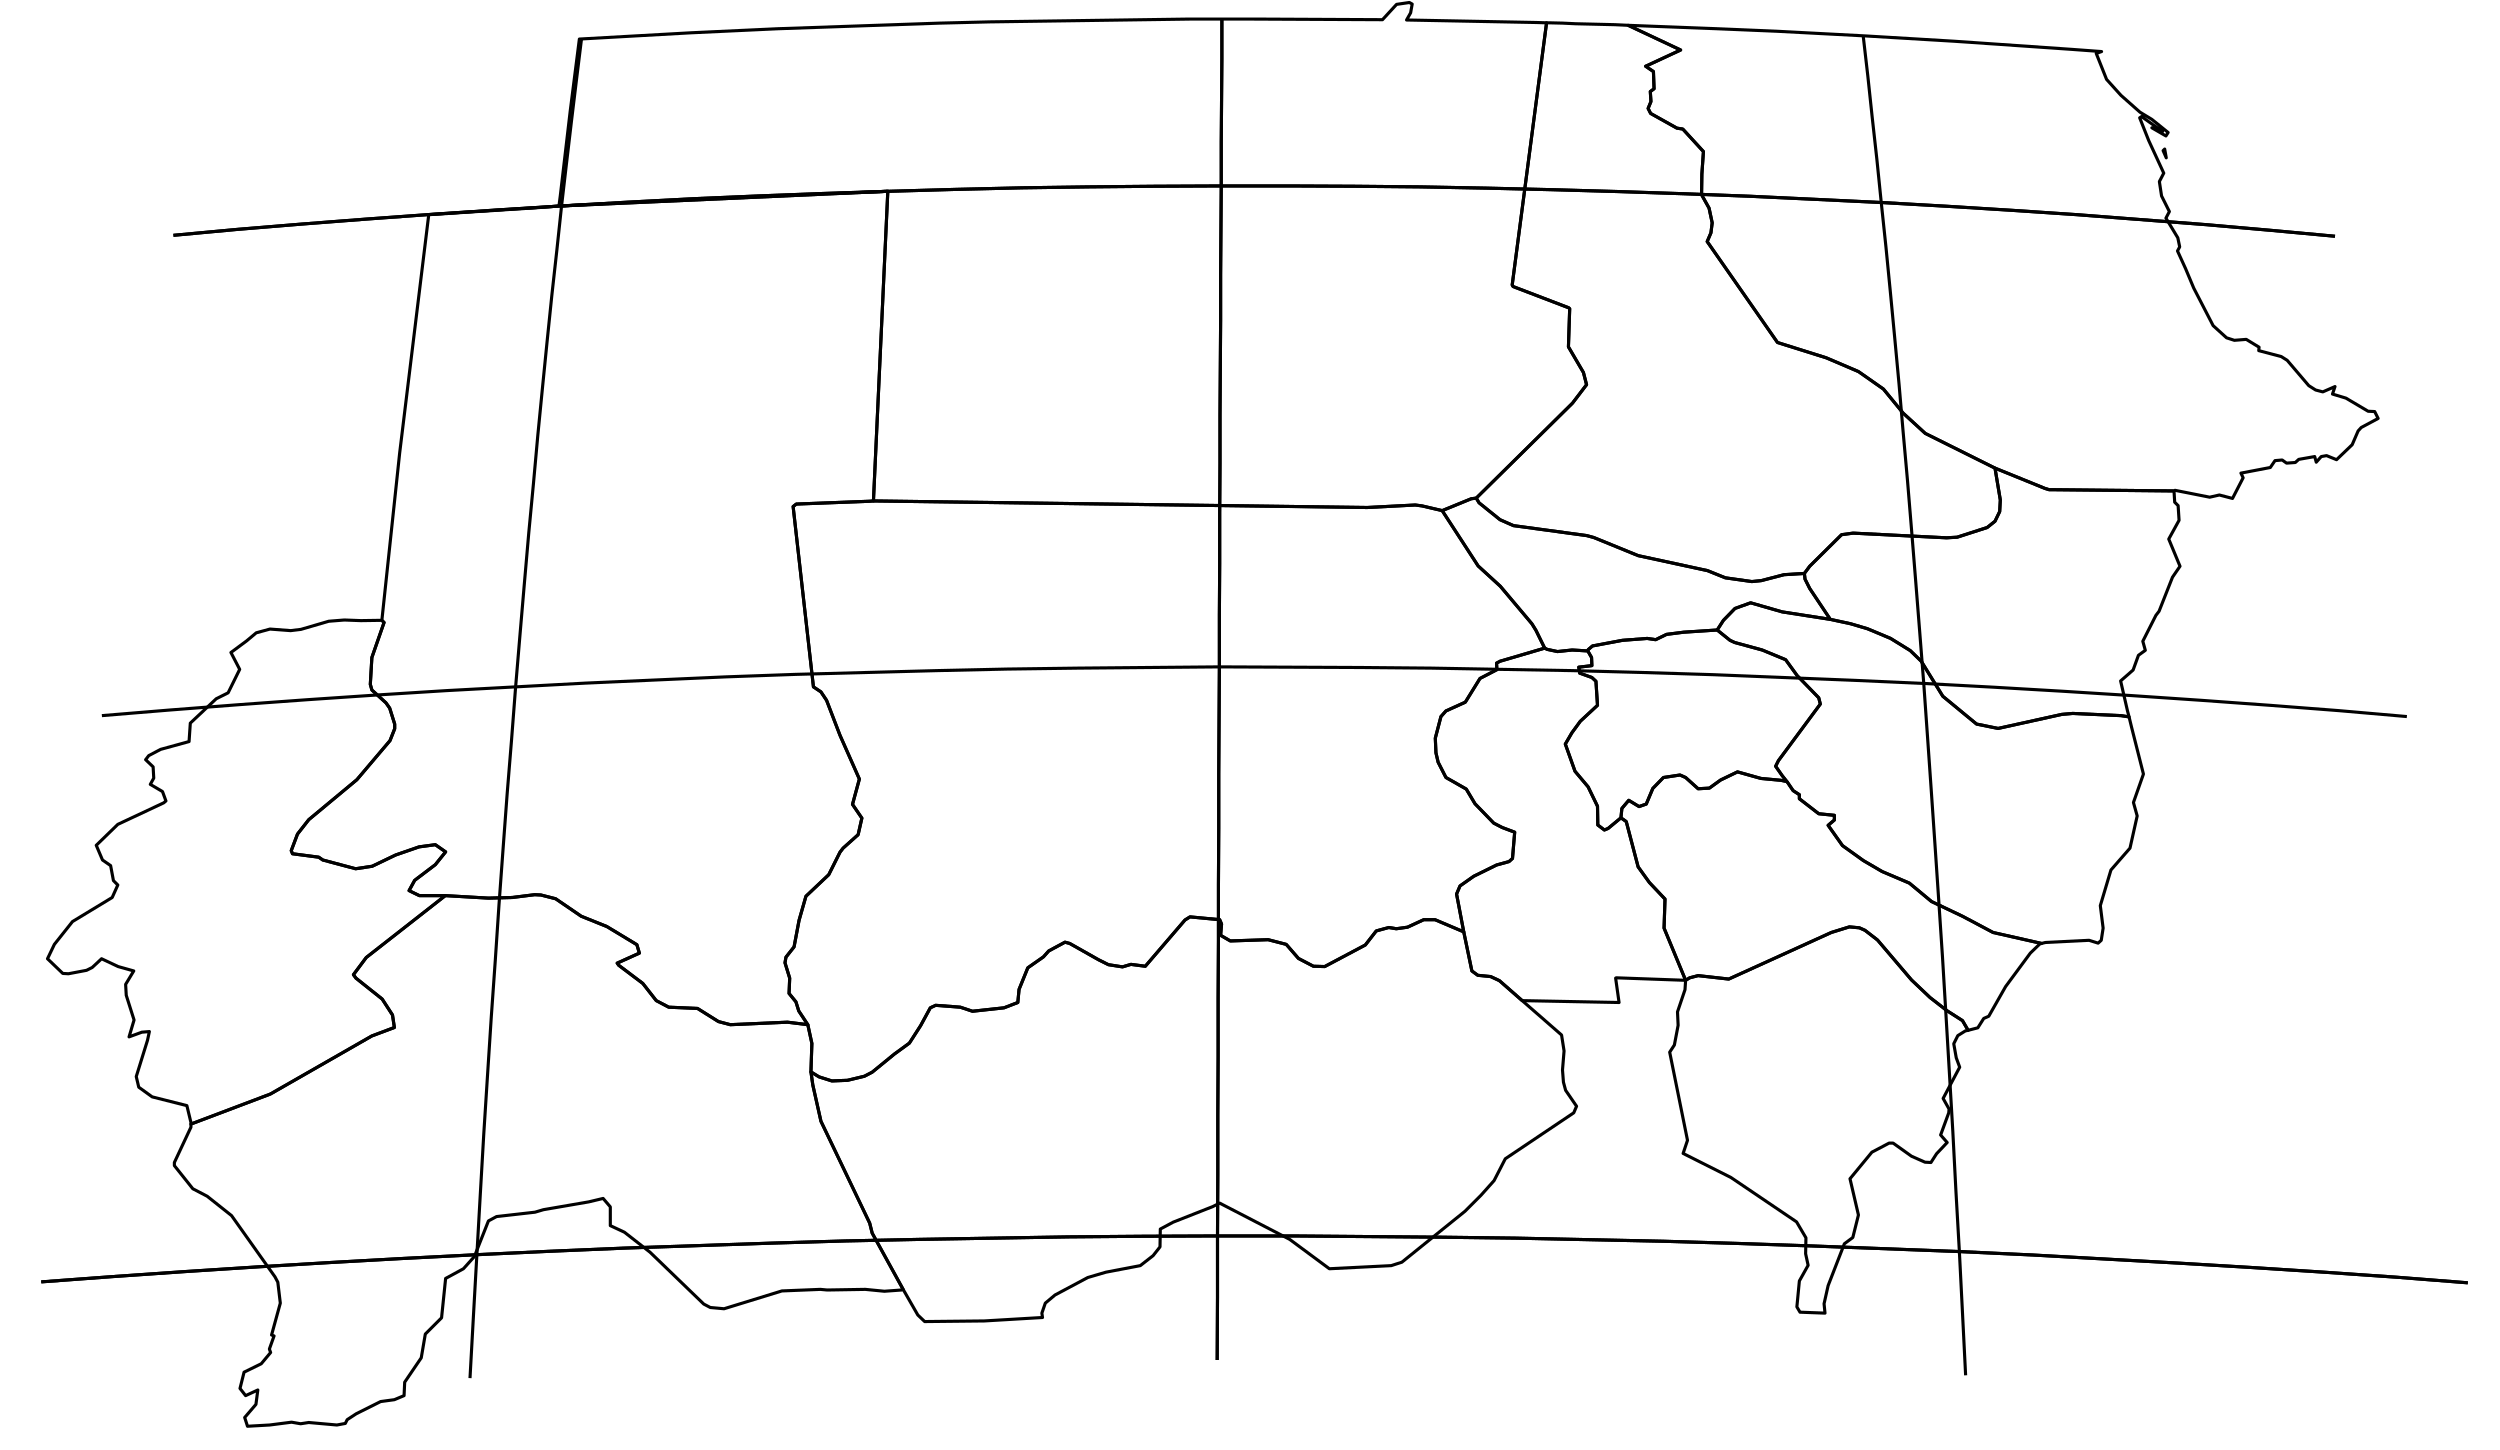 <?xml version="1.0" encoding="utf-8"?><!DOCTYPE svg  PUBLIC '-//W3C//DTD SVG 1.1//EN'  'http://www.w3.org/Graphics/SVG/1.1/DTD/svg11.dtd'><svg enable_background="new 0 0 800 464" height="464px" pretty_print="False" style="stroke-linejoin: round; stroke:#000; fill: none;" version="1.1" viewBox="0 0 800 464" width="800px" xmlns="http://www.w3.org/2000/svg" xmlns:xlink="http://www.w3.org/1999/xlink"><defs><style type="text/css"><![CDATA[path { fill-rule: evenodd; }]]></style></defs><g class="" id="sdn"><path d="M539.4,313.7L539.2,316.7L536.8,323.8L537.0,328.1L535.8,334.4L534.3,336.7L540.0,364.9L538.6,369.1L553.9,376.8L574.9,391.0L577.9,396.1L577.8,401.2L578.6,404.9L575.8,409.9L575.0,418.2L576.0,419.9L584.0,420.2L583.7,417.2L585.0,411.4L590.2,398.0L592.9,396.0L594.7,388.8L592.0,377.2L599.0,368.7L604.5,365.8L605.8,365.8L611.7,370.0L616.0,371.9L617.9,372.0L619.7,369.2L623.1,365.6L621.0,363.2L623.6,356.1L623.7,354.9L621.8,351.5L627.1,341.5L626.0,338.5L625.2,334.0L626.5,331.4L628.9,329.9L629.8,329.7L628.0,326.6L623.0,323.4L617.6,319.2L611.7,313.6L600.8,300.8L596.8,297.7L595.0,296.9L591.8,296.6L586.0,298.4L553.2,313.3L543.4,312.2L540.7,312.9L539.4,313.7Z " data-name="Blue Nile"/><path d="M693.2,50.5L692.7,47.7L692.2,48.2L693.2,50.5Z M521.0,8.1L537.8,16.0L526.6,21.2L529.1,22.9L529.3,28.4L528.1,29.3L528.3,32.5L527.4,34.7L528.2,36.3L536.6,41.0L538.5,41.3L545.1,48.5L544.6,55.7L544.5,62.3L546.9,66.6L547.9,71.3L547.5,74.5L546.3,77.3L568.8,109.6L584.4,114.5L594.7,118.9L602.7,124.5L609.0,132.2L616.1,138.7L638.4,149.8L654.4,156.3L655.7,156.7L656.5,156.7L695.7,157.1L695.7,157.1L696.0,156.9L707.1,159.1L710.2,158.4L714.4,159.5L717.8,152.9L717.1,151.4L726.5,149.6L728.0,147.4L730.3,147.2L731.7,148.2L734.5,148.0L735.6,147.0L740.7,146.1L741.2,147.9L742.8,146.1L744.5,145.8L747.7,147.1L752.7,142.3L754.6,137.9L755.6,136.8L761.0,133.9L759.9,131.7L757.8,131.6L750.7,127.4L746.4,126.1L747.2,123.7L743.3,125.4L741.0,124.8L738.8,123.4L731.9,115.3L730.0,114.1L722.8,112.2L722.9,111.1L718.8,108.6L715.0,108.9L712.5,108.1L708.2,104.2L702.0,92.2L699.4,86.0L696.8,80.3L697.5,79.0L696.9,76.1L693.1,69.8L694.2,67.7L691.7,62.7L691.0,58.1L692.4,55.4L687.6,45.0L684.7,37.7L685.3,37.3L692.0,42.1L688.6,40.9L693.1,43.5L693.8,42.4L688.6,38.2L684.8,35.9L678.7,30.5L674.1,25.4L670.8,17.1L672.5,16.5L663.0,15.8L625.4,13.2L597.0,11.5L568.6,10.0L549.6,9.2L521.0,8.1L521.0,8.1Z " data-name="Red Sea"/><path d="M61.1,359.7L86.5,350.1L119.0,331.5L126.2,328.8L125.6,324.8L122.3,319.7L113.9,313.0L113.1,311.9L117.2,306.4L142.5,286.6L134.2,286.6L130.9,285.0L132.7,281.7L139.3,276.7L142.6,272.6L139.3,270.3L134.1,271.0L126.6,273.6L119.1,277.2L113.8,278.0L103.3,275.2L102.0,274.3L93.6,273.2L93.2,272.2L95.2,266.9L98.8,262.3L114.2,249.5L124.8,237.0L126.3,233.2L126.3,231.7L124.7,226.6L123.5,224.9L119.0,220.8L118.5,219.0L119.0,210.4L122.9,199.2L122.2,198.5L122.2,198.5L115.5,198.6L110.2,198.4L105.2,198.8L96.3,201.4L93.0,201.8L86.4,201.3L82.0,202.5L78.9,205.1L73.9,208.8L76.7,214.2L73.0,221.7L69.2,223.6L60.9,231.4L60.5,237.3L51.4,239.8L47.6,241.8L46.6,243.1L49.0,245.4L49.2,249.0L48.1,251.0L52.0,253.3L53.1,256.3L52.4,256.9L37.7,263.8L30.8,270.5L32.8,275.2L35.4,277.0L36.3,281.8L37.7,283.2L35.9,287.2L23.2,294.9L17.4,302.2L15.2,306.8L20.1,311.5L21.9,311.6L27.7,310.5L29.5,309.6L32.5,306.8L37.8,309.3L42.8,310.7L40.2,315.0L40.4,318.5L42.9,326.4L41.3,331.8L45.4,330.3L47.8,330.1L47.2,332.9L43.6,344.5L44.4,347.9L48.7,351.0L59.8,353.8L61.1,359.2L61.1,359.7Z " data-name="West Darfur"/><path d="M142.5,286.6L117.2,306.4L113.1,311.9L113.9,313.0L122.3,319.7L125.6,324.8L126.2,328.8L119.0,331.5L86.5,350.1L61.1,359.7L61.1,360.7L55.8,372.0L55.8,373.0L61.7,380.4L66.3,382.8L74.1,389.0L88.0,408.6L88.9,410.3L89.7,417.0L86.9,427.2L87.7,427.5L86.2,431.7L86.6,432.8L83.6,436.4L78.1,439.1L76.8,444.3L78.6,446.6L82.5,444.8L81.9,449.4L78.3,453.6L79.2,456.4L86.3,456.0L93.3,455.1L96.2,455.6L98.8,455.2L107.8,456.0L110.5,455.5L111.1,454.3L114.0,452.4L121.8,448.5L126.2,447.9L129.3,446.6L129.5,442.3L134.8,434.5L136.1,426.9L141.3,421.7L142.6,409.1L148.3,406.0L151.8,402.1L156.3,390.7L158.9,389.3L171.2,387.9L173.9,387.1L188.4,384.6L193.0,383.5L195.3,386.2L195.3,392.2L199.8,394.3L208.0,400.7L225.2,417.3L227.3,418.4L231.7,418.8L250.2,413.1L262.5,412.6L264.7,412.8L276.9,412.6L283.0,413.2L288.5,412.8L289.0,412.6L279.1,394.6L278.3,391.4L262.7,358.8L260.1,347.2L259.5,343.0L259.8,333.9L258.5,327.9L252.0,327.1L233.7,327.9L229.9,326.9L223.2,322.7L214.0,322.3L210.0,320.2L205.7,314.7L198.0,308.9L197.5,308.2L204.6,305.0L203.8,302.3L194.2,296.5L186.0,293.2L177.8,287.6L173.1,286.4L171.1,286.3L163.9,287.2L156.3,287.4L142.5,286.6Z " data-name="South Darfur"/><path d="M472.4,159.4L470.8,159.6L461.5,163.4L473.0,181.1L480.1,187.6L490.2,199.6L491.5,201.7L494.3,207.4L495.1,207.8L498.4,208.5L503.1,208.0L508.1,208.3L508.2,207.9L509.6,206.7L519.2,204.9L527.1,204.3L529.8,204.7L533.3,203.0L538.8,202.3L549.5,201.6L551.5,198.5L555.2,194.7L560.2,192.9L570.3,195.8L585.7,198.2L579.1,188.3L577.6,185.3L577.4,183.5L570.9,183.9L563.6,185.8L560.6,186.1L552.1,184.9L546.4,182.6L524.2,177.8L510.0,172.0L507.8,171.4L484.3,168.2L480.0,166.3L473.3,160.9L472.4,159.4Z " data-name="Khartoum"/><path d="M570.3,248.2L568.2,245.2L569.1,243.4L582.5,225.3L582.0,223.3L575.1,216.2L571.4,211.1L563.9,208.0L555.1,205.6L553.6,204.9L549.5,201.6L538.8,202.3L533.3,203.0L529.8,204.7L527.1,204.3L519.2,204.9L509.6,206.7L508.2,207.9L508.1,208.3L509.3,210.4L509.4,213.0L505.2,213.5L505.5,215.4L509.4,216.8L510.7,218.0L511.2,225.7L505.7,230.8L503.0,234.5L500.9,238.1L504.0,246.8L508.2,251.8L511.2,258.0L511.3,264.0L513.4,265.6L514.6,265.1L518.7,261.7L519.0,258.7L521.2,256.1L524.5,258.1L526.8,257.3L528.9,252.3L532.3,248.8L537.6,248.0L539.4,248.8L543.4,252.4L547.0,252.2L550.6,249.6L556.0,247.0L563.5,249.1L569.9,249.7L571.8,250.1L570.3,248.2Z " data-name="Gezira"/><path d="M570.3,195.8L560.2,192.9L555.2,194.7L551.5,198.5L549.5,201.6L553.6,204.9L555.1,205.6L563.9,208.0L571.4,211.1L575.1,216.2L582.0,223.3L582.5,225.3L569.1,243.4L568.2,245.2L570.3,248.2L571.8,250.1L572.1,250.5L573.8,253.0L575.8,254.3L575.8,255.6L582.0,260.4L587.0,260.9L587.0,262.4L585.0,264.1L589.6,270.6L596.3,275.4L602.3,278.9L611.0,282.6L618.1,288.5L628.0,293.2L637.8,298.4L653.3,301.9L653.3,301.9L654.5,301.6L668.5,300.9L671.4,301.8L672.4,300.9L673.0,297.0L672.1,289.8L675.5,278.4L681.6,271.4L683.9,261.1L682.7,256.8L685.9,247.7L682.1,232.7L681.3,229.4L678.7,229.0L663.3,228.3L659.8,228.6L639.4,233.1L632.5,231.7L621.7,222.8L614.8,211.6L611.3,208.2L605.0,204.3L597.6,201.2L592.2,199.6L585.7,198.2L570.3,195.8Z " data-name="Gedarif"/><path d="M616.1,138.7L609.0,132.2L602.7,124.5L594.7,118.9L584.4,114.5L568.8,109.6L546.3,77.3L547.5,74.5L547.9,71.3L546.9,66.6L544.5,62.3L544.6,55.7L545.1,48.5L538.5,41.3L536.6,41.0L528.2,36.3L527.4,34.7L528.3,32.5L528.1,29.3L529.3,28.4L529.1,22.9L526.6,21.2L537.8,16.0L521.0,8.1L516.8,7.9L504.2,7.6L500.0,7.4L495.8,7.3L494.9,7.3L483.9,91.2L484.2,91.7L502.0,98.5L502.3,98.8L501.9,111.0L506.7,119.2L507.7,123.1L503.2,129.0L472.4,159.4L473.3,160.9L480.0,166.3L484.3,168.2L507.8,171.4L510.0,172.0L524.2,177.8L546.4,182.6L552.1,184.9L560.6,186.1L563.6,185.8L570.9,183.9L577.4,183.5L579.1,181.2L589.3,171.1L593.0,170.6L622.9,172.1L626.3,171.9L635.9,168.8L638.4,166.8L639.9,163.7L640.1,160.0L638.4,149.8L616.1,138.7Z " data-name="River Nile"/><path d="M178.9,65.7L179.7,65.9L284.1,61.2L279.5,160.3L437.5,162.4L452.9,161.6L455.1,161.9L461.5,163.4L470.8,159.6L472.4,159.4L503.2,129.0L507.7,123.1L506.7,119.2L501.9,111.0L502.3,98.8L502.0,98.5L484.2,91.7L483.9,91.2L494.9,7.3L491.6,7.2L450.1,6.4L451.4,4.1L451.9,1.3L451.0,0.8L446.9,1.4L442.4,6.3L400.8,6.1L380.8,6.1L316.7,7.0L300.7,7.4L248.8,9.2L221.0,10.5L185.4,12.5L182.5,35.3L179.3,62.6L178.9,65.7Z " data-name="Northern"/><path d="M494.3,207.4L480.0,211.6L478.9,212.2L479.0,214.3L473.6,217.1L468.9,224.7L462.7,227.5L461.1,229.3L459.3,236.2L459.5,240.9L460.2,243.9L462.7,248.8L469.2,252.5L472.0,257.2L478.0,263.4L480.7,264.8L484.7,266.3L484.0,274.7L482.9,275.7L478.9,276.8L471.6,280.4L467.2,283.5L466.1,286.1L468.4,298.2L471.0,310.7L472.9,312.1L477.0,312.5L479.8,313.8L487.1,320.2L502.6,320.5L518.1,320.8L517.0,313.0L517.2,312.9L539.4,313.7L532.5,297.0L532.8,287.7L527.8,282.4L524.2,277.4L520.4,262.9L518.7,261.7L514.6,265.1L513.4,265.6L511.3,264.0L511.2,258.0L508.2,251.8L504.0,246.8L500.9,238.1L503.0,234.5L505.7,230.8L511.2,225.7L510.7,218.0L509.4,216.8L505.5,215.4L505.2,213.5L509.4,213.0L509.3,210.4L508.1,208.3L503.1,208.0L498.4,208.5L495.1,207.8L494.3,207.4Z " data-name="White Nile"/><path d="M518.7,261.7L520.4,262.9L524.2,277.4L527.8,282.4L532.8,287.7L532.5,297.0L539.4,313.7L540.7,312.9L543.4,312.2L553.2,313.3L586.0,298.4L591.8,296.6L595.0,296.9L596.8,297.7L600.8,300.8L611.7,313.6L617.6,319.2L623.0,323.4L628.0,326.6L629.8,329.7L632.9,328.9L634.8,325.9L636.4,325.2L641.8,315.7L649.7,305.0L652.7,302.1L653.3,301.9L637.8,298.4L628.0,293.2L618.1,288.5L611.0,282.6L602.3,278.9L596.3,275.4L589.6,270.6L585.0,264.1L587.0,262.4L587.0,260.9L582.0,260.4L575.8,255.6L575.8,254.3L573.8,253.0L572.1,250.5L571.8,250.1L569.9,249.7L563.5,249.1L556.0,247.0L550.6,249.6L547.0,252.2L543.4,252.4L539.4,248.8L537.6,248.0L532.3,248.8L528.9,252.3L526.8,257.3L524.5,258.1L521.2,256.1L519.0,258.7L518.7,261.7Z " data-name="Sennar"/><path d="M178.9,65.9L174.2,66.3L137.2,68.7L127.9,144.9L122.4,196.6L122.2,198.5L122.9,199.2L119.0,210.4L118.5,219.0L119.0,220.8L123.5,224.9L124.7,226.6L126.3,231.7L126.3,233.2L124.8,237.0L114.2,249.5L98.8,262.3L95.2,266.9L93.2,272.2L93.6,273.2L102.0,274.3L103.3,275.2L113.8,278.0L119.1,277.2L126.6,273.6L134.1,271.0L139.3,270.3L142.6,272.6L139.3,276.7L132.7,281.7L130.9,285.0L134.2,286.6L142.5,286.6L156.3,287.4L163.9,287.2L171.1,286.3L173.1,286.4L177.8,287.6L186.0,293.2L194.2,296.5L203.8,302.3L204.6,305.0L197.5,308.2L198.0,308.9L205.7,314.7L210.0,320.2L214.0,322.3L223.2,322.7L229.9,326.9L233.7,327.9L252.0,327.1L258.5,327.9L255.6,323.5L254.7,320.6L252.5,317.9L252.7,313.0L251.2,308.1L251.5,306.3L254.1,303.0L255.7,294.5L257.9,286.8L265.2,279.9L268.8,272.7L269.8,271.4L274.6,267.1L275.8,261.8L272.8,257.4L275.0,249.3L268.8,235.3L264.5,224.1L262.7,221.4L260.3,219.8L253.8,162.1L254.8,161.3L278.3,160.4L279.5,160.3L284.1,61.2L179.7,65.9L178.9,65.7L178.9,65.9Z " data-name="North Darfur"/><path d="M259.5,343.0L260.1,347.2L262.7,358.8L278.3,391.4L279.1,394.6L289.0,412.6L293.7,420.8L295.9,422.9L315.0,422.7L333.6,421.6L333.4,420.2L334.5,417.0L337.6,414.4L348.1,408.8L353.9,407.1L364.9,405.0L369.0,401.8L371.2,399.0L371.3,393.3L375.4,391.1L388.1,386.1L390.3,385.0L412.7,396.6L425.4,406.0L445.2,405.0L448.6,403.9L468.8,387.6L473.9,382.5L478.1,377.8L481.7,370.8L503.6,356.1L504.5,354.0L501.0,348.9L500.3,346.3L500.0,342.4L500.5,336.3L499.7,331.2L487.1,320.2L479.8,313.8L477.0,312.5L472.9,312.1L471.0,310.7L468.4,298.2L459.2,294.3L455.6,294.3L450.4,296.7L446.8,297.2L444.4,296.8L440.4,297.9L436.9,302.4L423.9,309.3L420.3,309.2L415.5,306.7L411.6,302.2L405.8,300.7L393.7,301.1L390.6,299.3L390.9,295.7L390.3,294.3L380.8,293.4L379.2,294.4L366.5,309.2L361.9,308.6L359.2,309.4L354.7,308.7L351.5,307.1L342.3,301.9L340.8,301.5L335.6,304.3L333.9,306.2L328.9,309.7L326.1,316.6L325.7,320.8L321.3,322.5L311.2,323.6L307.3,322.3L299.4,321.7L297.7,322.5L294.6,328.2L291.0,333.8L286.2,337.3L279.1,343.1L276.6,344.4L271.2,345.7L266.2,345.9L262.1,344.6L259.5,343.0Z " data-name="South Kordufan"/><path d="M279.5,160.3L278.3,160.4L254.8,161.3L253.8,162.1L260.3,219.8L262.7,221.4L264.5,224.1L268.8,235.3L275.0,249.3L272.8,257.4L275.8,261.8L274.6,267.1L269.8,271.4L268.8,272.7L265.2,279.9L257.9,286.8L255.7,294.5L254.1,303.0L251.5,306.3L251.2,308.1L252.7,313.0L252.5,317.9L254.7,320.6L255.6,323.5L258.5,327.9L259.8,333.9L259.5,343.0L262.1,344.6L266.2,345.9L271.2,345.7L276.6,344.4L279.1,343.1L286.2,337.3L291.0,333.8L294.6,328.2L297.7,322.5L299.4,321.7L307.3,322.3L311.2,323.6L321.3,322.5L325.7,320.8L326.1,316.6L328.9,309.7L333.9,306.2L335.6,304.3L340.8,301.5L342.3,301.9L351.5,307.1L354.7,308.7L359.2,309.4L361.9,308.6L366.5,309.2L379.2,294.4L380.8,293.4L390.3,294.3L390.9,295.7L390.6,299.3L393.7,301.1L405.8,300.7L411.6,302.2L415.5,306.7L420.3,309.2L423.9,309.3L436.9,302.4L440.4,297.9L444.4,296.8L446.8,297.2L450.4,296.7L455.6,294.3L459.2,294.3L468.4,298.2L466.1,286.1L467.2,283.5L471.6,280.4L478.9,276.8L482.9,275.7L484.0,274.7L484.7,266.3L480.7,264.8L478.0,263.4L472.0,257.2L469.2,252.5L462.7,248.8L460.2,243.9L459.5,240.9L459.3,236.2L461.1,229.3L462.7,227.5L468.9,224.7L473.6,217.1L479.0,214.3L478.9,212.2L480.0,211.6L494.3,207.4L491.5,201.7L490.2,199.6L480.1,187.6L473.0,181.1L461.5,163.4L455.1,161.9L452.9,161.6L437.5,162.4L279.5,160.3Z " data-name="North Kordufan"/><path d="M638.4,149.8L640.1,160.0L639.9,163.7L638.4,166.8L635.9,168.8L626.3,171.9L622.9,172.1L593.0,170.6L589.3,171.1L579.1,181.2L577.4,183.5L577.6,185.3L579.1,188.3L585.7,198.2L592.2,199.6L597.6,201.2L605.0,204.3L611.3,208.2L614.8,211.6L621.7,222.8L632.5,231.7L639.4,233.1L659.8,228.6L663.3,228.3L678.7,229.0L681.3,229.4L680.8,227.5L678.6,217.9L682.6,214.4L684.3,209.7L686.5,208.1L685.7,205.2L689.9,196.9L690.9,195.6L695.2,184.7L697.6,181.2L694.0,172.5L697.3,166.5L697.0,161.8L695.9,160.7L695.7,157.4L695.7,157.1L656.5,156.7L655.7,156.7L654.4,156.3L638.4,149.8Z " data-name="Kassala"/></g><g class="" id="graticule"><path d="M13.2,410.2L36.2,408.5L59.3,406.9L82.5,405.4L105.8,404.0L129.1,402.7L152.6,401.5L176.1,400.4L199.6,399.4L223.3,398.6L246.9,397.8L270.6,397.1L294.4,396.6L318.2,396.2L342.0,395.8L365.8,395.6L389.6,395.5L413.5,395.5L437.3,395.7L461.1,395.9L484.9,396.2L508.7,396.7L532.4,397.2L556.1,397.9L579.8,398.7L603.4,399.6L627.0,400.5L650.5,401.6L673.9,402.9L697.2,404.2L720.5,405.6L743.7,407.1L766.8,408.7L789.7,410.5 "/><path d="M32.6,229.0L54.4,227.2L76.4,225.5L98.4,223.9L120.6,222.4L142.8,221.0L165.0,219.8L187.3,218.6L209.7,217.6L232.2,216.6L254.6,215.8L277.2,215.2L299.7,214.6L322.3,214.1L344.9,213.8L367.5,213.6L390.2,213.4L412.8,213.5L435.4,213.6L458.0,213.8L480.6,214.2L503.2,214.6L525.8,215.2L548.3,215.9L570.7,216.8L593.2,217.7L615.6,218.7L637.9,219.9L660.1,221.2L682.3,222.6L704.4,224.1L726.4,225.7L748.4,227.4L770.2,229.3 "/><path d="M55.5,75.3L76.0,73.4L96.6,71.7L117.3,70.1L138.0,68.6L158.9,67.2L179.7,65.9L200.7,64.7L221.7,63.6L242.7,62.7L263.8,61.9L284.9,61.2L306.0,60.6L327.2,60.1L348.4,59.8L369.6,59.6L390.8,59.5L412.0,59.5L433.2,59.6L454.4,59.8L475.6,60.2L496.7,60.7L517.9,61.3L539.0,62.0L560.0,62.8L581.1,63.8L602.0,64.8L623.0,66.0L643.8,67.3L664.7,68.7L685.4,70.3L706.1,71.9L726.6,73.7L747.2,75.6 "/><path d="M150.4,441.0L151.5,421.1L152.6,401.5L153.7,382.1L154.8,363.0L156.0,344.2L157.2,325.6L158.5,307.2L159.7,289.2L161.0,271.4L162.3,253.9L163.7,236.7L165.0,219.8L166.4,203.1L167.8,186.7L169.2,170.6L170.7,154.8L172.1,139.3L173.6,124.0L175.1,109.0L176.6,94.4L178.2,80.0L179.7,65.9L181.3,52.1L182.9,38.5L184.5,25.3L186.1,12.3 "/><path d="M389.5,435.2L389.6,415.2L389.6,395.5L389.7,376.1L389.7,357.0L389.8,338.1L389.8,319.4L389.9,301.1L389.9,283.0L390.0,265.2L390.0,247.7L390.1,230.4L390.2,213.4L390.2,196.8L390.3,180.4L390.3,164.2L390.4,148.4L390.4,132.9L390.5,117.6L390.6,102.6L390.6,87.9L390.7,73.6L390.8,59.5L390.8,45.6L390.9,32.1L391.0,18.9L391.0,5.9 "/><path d="M629.0,440.1L628.0,420.2L627.0,400.5L625.9,381.2L624.9,362.0L623.8,343.2L622.7,324.6L621.6,306.3L620.4,288.2L619.2,270.4L618.0,252.9L616.8,235.7L615.6,218.7L614.3,202.1L613.0,185.7L611.7,169.6L610.4,153.8L609.0,138.2L607.7,123.0L606.3,108.0L604.9,93.3L603.5,79.0L602.0,64.8L600.6,51.0L599.1,37.5L597.7,24.3L596.2,11.3 "/></g><g class="" id="graticule_1"><path d="M13.2,410.2L36.2,408.5L59.3,406.9L82.5,405.4L105.8,404.0L129.1,402.7L152.6,401.5L176.1,400.4L199.6,399.4L223.3,398.6L246.9,397.8L270.6,397.1L294.4,396.6L318.2,396.2L342.0,395.8L365.8,395.6L389.6,395.5L413.5,395.5L437.3,395.7L461.1,395.9L484.9,396.2L508.7,396.7L532.4,397.2L556.1,397.9L579.8,398.7L603.4,399.6L627.0,400.5L650.5,401.6L673.9,402.9L697.2,404.2L720.5,405.6L743.7,407.1L766.8,408.7L789.7,410.5 "/><path d="M55.5,75.3L76.0,73.4L96.6,71.7L117.3,70.1L138.0,68.6L158.9,67.2L179.7,65.9L200.7,64.7L221.7,63.6L242.7,62.7L263.8,61.9L284.9,61.2L306.0,60.6L327.2,60.1L348.4,59.8L369.6,59.6L390.8,59.5L412.0,59.5L433.2,59.6L454.4,59.8L475.6,60.2L496.7,60.7L517.9,61.3L539.0,62.0L560.0,62.8L581.1,63.8L602.0,64.8L623.0,66.0L643.8,67.3L664.7,68.7L685.4,70.3L706.1,71.9L726.6,73.7L747.2,75.6 "/><path d="M389.5,435.2L389.6,415.2L389.6,395.5L389.7,376.1L389.7,357.0L389.8,338.1L389.8,319.4L389.9,301.1L389.9,283.0L390.0,265.2L390.0,247.7L390.1,230.4L390.2,213.4L390.2,196.8L390.3,180.4L390.3,164.2L390.4,148.4L390.4,132.9L390.5,117.6L390.6,102.6L390.6,87.9L390.7,73.6L390.8,59.5L390.8,45.6L390.9,32.1L391.0,18.9L391.0,5.9 "/></g></svg>